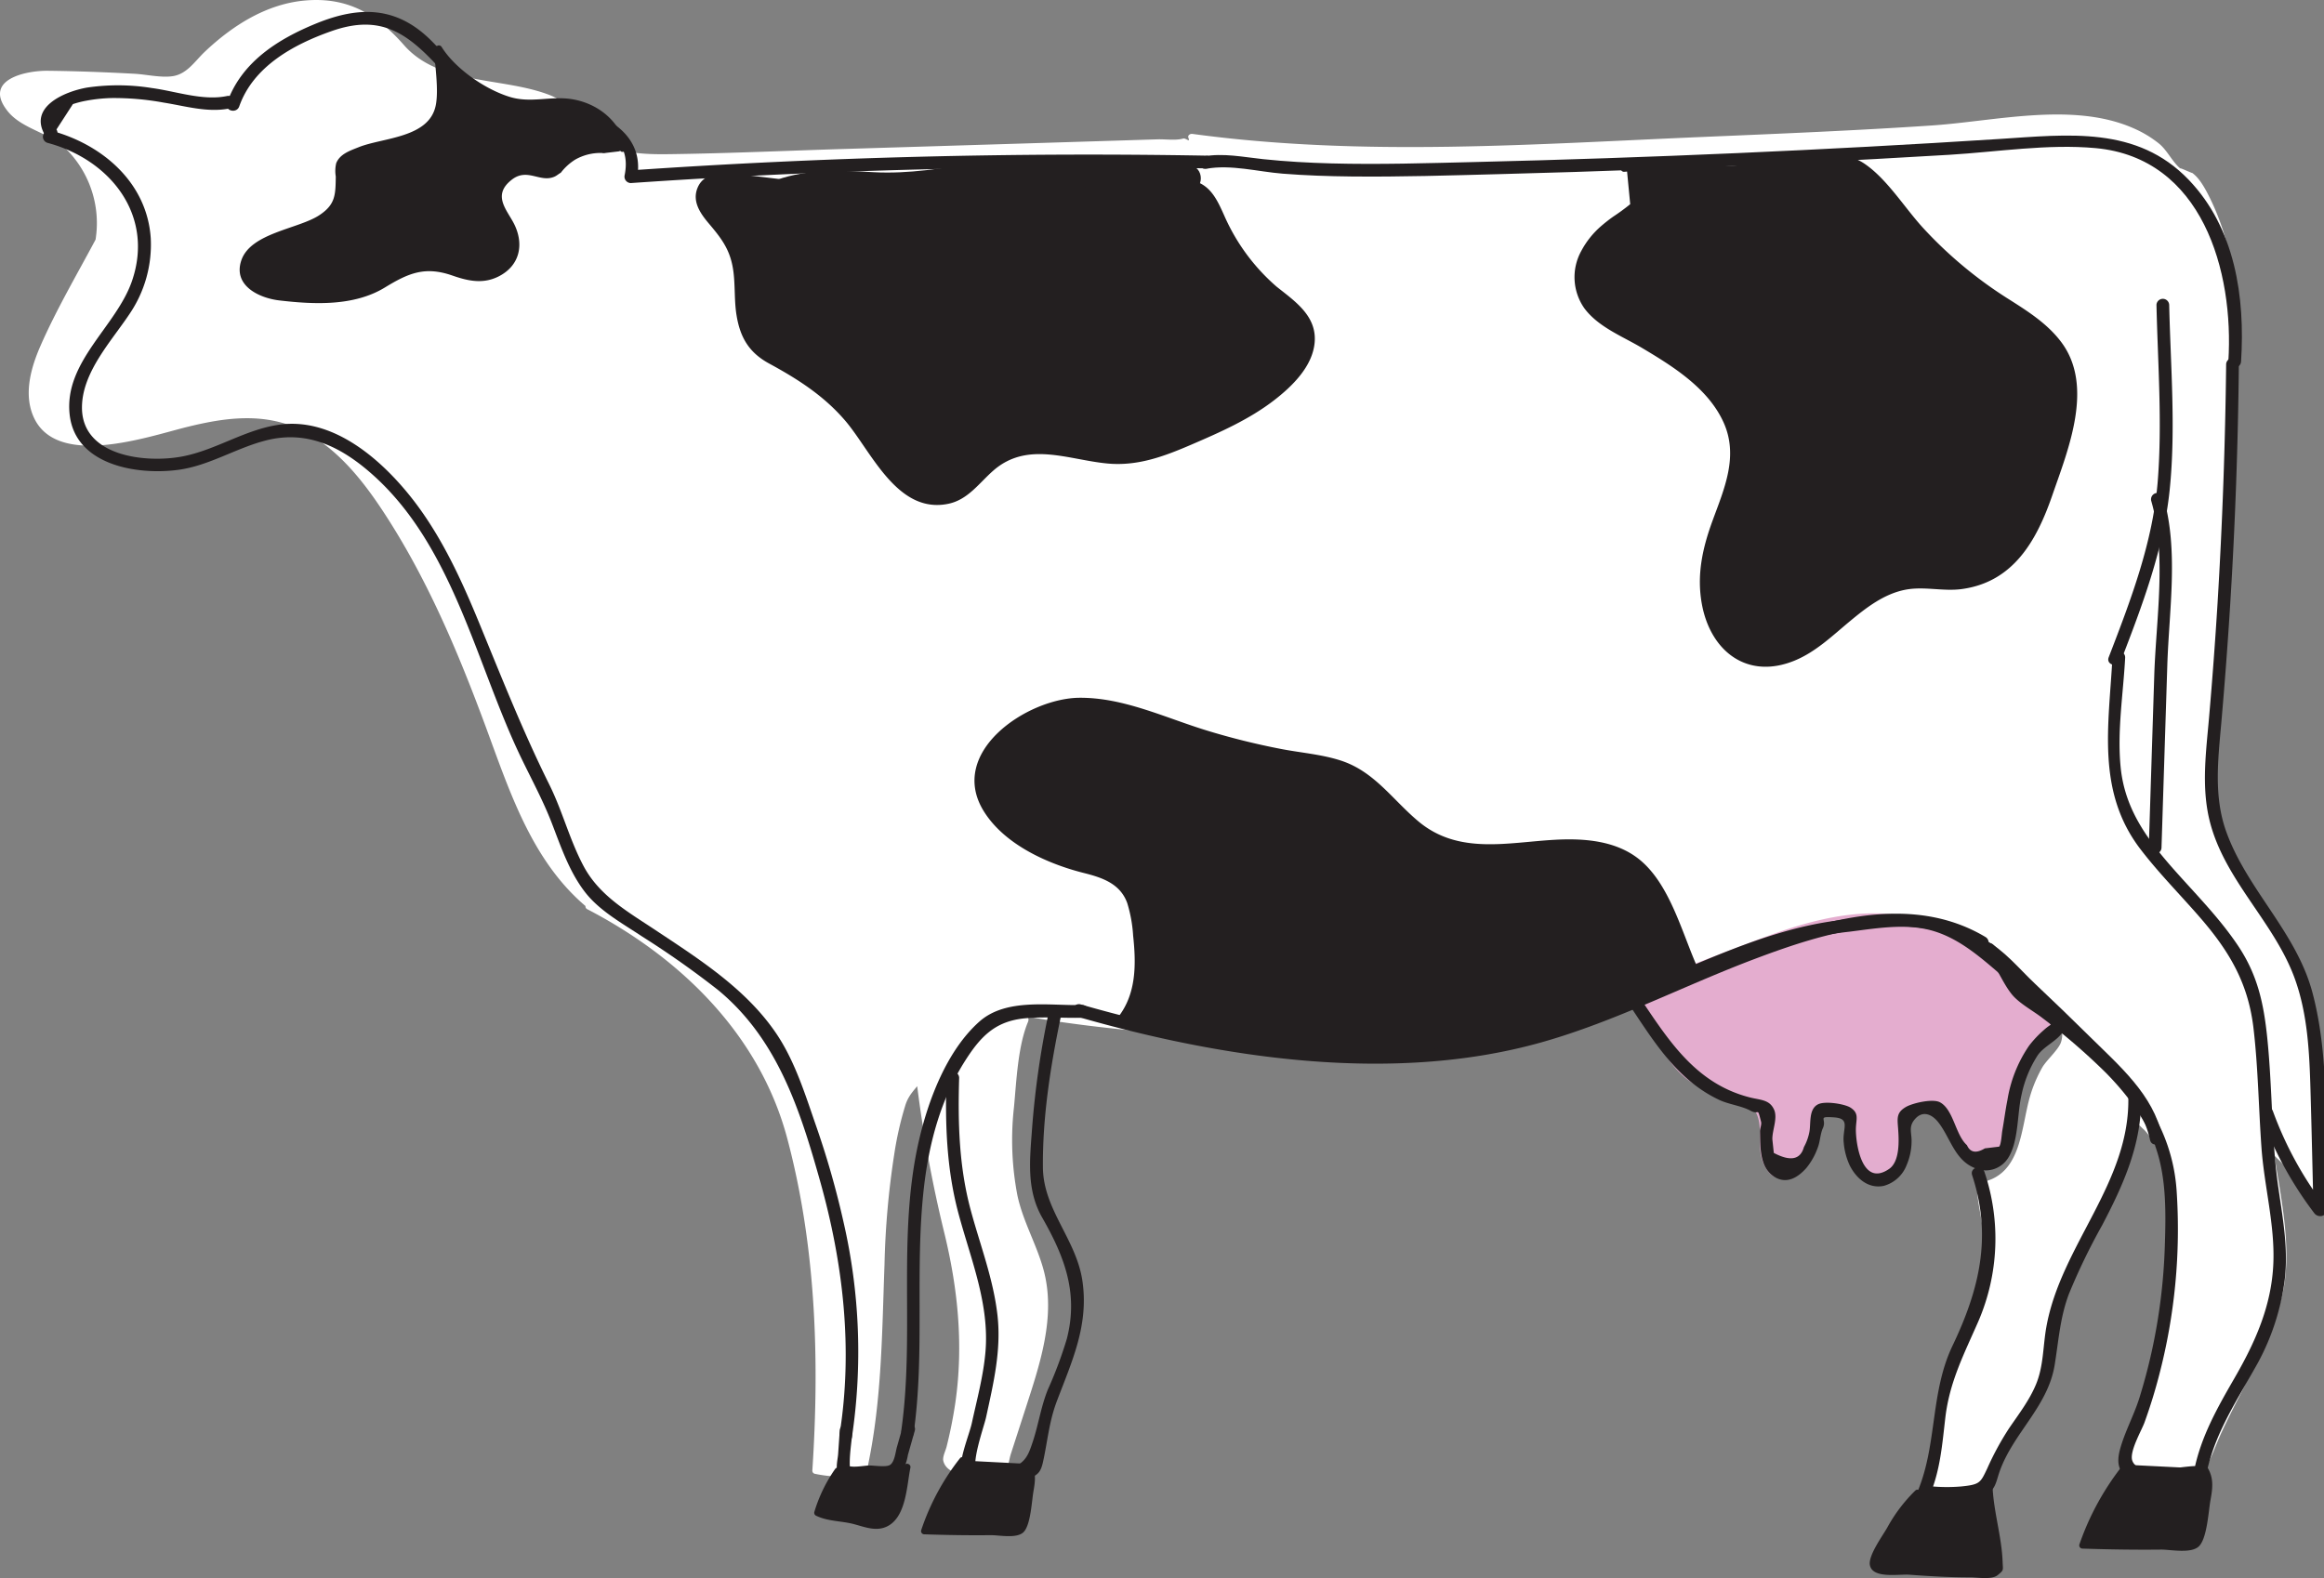 <svg id="Layer_1" data-name="Layer 1" xmlns="http://www.w3.org/2000/svg" viewBox="0 0 456.623 310.152"><rect x="0" y="0" width="456.623" height="310.152" fill="#808080" stroke="none"/><defs><style>.cls-1{fill:#e4adcf;}.cls-2{fill:#e3adcf;}.cls-3{fill:#fff;}.cls-4{fill:#231f20;}</style></defs><title>cow</title><path class="cls-1" d="M319.799,193.49a129.159,129.159,0,0,1,41.635-15.255c4.63-.834,9.386-1.414,14.03-.654,6.145,1.005,11.725,4.318,16.367,8.467s8.453,9.129,12.234,14.076l.605-.15a16.917,16.917,0,0,0-8.512,12.683c-.3,2.622.024,5.311-.554,7.886A11.592,11.592,0,0,1,391.55,227.018a4.601,4.601,0,0,1-2.849,1.192c-2.077-.042-3.388-2.181-4.297-4.049l-3.185-6.542a1.337,1.337,0,0,0-1.928-.921l-4.218,1.157-2.382,10.881c-.279,1.276-.676,2.711-1.835,3.312a3.02,3.02,0,0,1-3.326-.691,8.002,8.002,0,0,1-1.794-3.111,54.623,54.623,0,0,1-2.826-10.652l-5.445-.507a26.86,26.86,0,0,1-5.373,12.518,3.687,3.687,0,0,1-1.511,1.302c-1.996.74-3.571-1.84-3.935-3.938a24.99,24.99,0,0,1-.254-6.633,4.223,4.223,0,0,0-.295-2.716,3.495,3.495,0,0,0-1.586-1.161c-4.159-1.865-9.06-2.13-12.712-4.857a22.549,22.549,0,0,1-5.041-6.053l-8.646-13.282"/><path class="cls-2" d="M320.114,194.03a128.139,128.139,0,0,1,43.227-15.49c8.345-1.309,16.025-.478,23.232,4.233,6.906,4.514,12.002,11.199,16.951,17.668a.656.656,0,0,0,.706.287l.605-.15-.482-1.142a18.444,18.444,0,0,0-7.083,7.417c-1.999,3.958-1.456,7.817-2.102,12.042-.287,1.873-.68,3.995-2.053,5.436q-1.112,2.62-4.218.922-3.212,1.166-3.954-1.407c-1.522-1.806-1.627-4.875-3.234-6.606-2.017-2.172-4.037-.747-6.803.012a.621.621,0,0,0-.437.437l-1.191,5.44-.794,3.627q.219,3.302-3.272,1.569c-3.778-.322-3.366-1.295-4.307-4.614a63.486,63.486,0,0,1-1.395-6.282.636.636,0,0,0-.603-.459l-5.445-.507a.624.624,0,0,0-.603.459,28.493,28.493,0,0,1-2.811,8.525c-1.281,2.406-1.051,2.742-4.198,1.985q-3.235.521-2.768-2.198a16.498,16.498,0,0,1-.171-3.235c.033-2.917.538-4.589-2.163-6.109-5.068-2.852-10.548-2.16-14.785-6.903-4.421-4.95-7.701-11.479-11.316-17.033-.437-.672-1.52-.046-1.079.631,2.881,4.426,5.717,8.887,8.646,13.282,1.817,2.726,3.64,5.401,6.527,7.101,3.107,1.83,7.223,1.681,10.19,3.528,4.638,2.888,1.762,7.981,3.53,12.077,2.292,5.308,5.782,2.319,7.908-1.166,1.335-2.188,2.633-8.838,4.908-9.524,4.117-1.242,4.982,8.604,6.083,11.093,1.231,2.782,4.326,5.717,6.962,2.547,2.497-3.003,1.25-8.335,2.955-11.687,2.064-4.059,5.195-1.269,6.993,1.371,1.16,1.703,1.571,3.87,2.9,5.491,3.409,4.161,7.794.952,9.884-2.93,1.639-3.044,1.372-6.204,1.609-9.529a16.861,16.861,0,0,1,8.32-13.723.628.628,0,0,0-.482-1.142c-.811.201-5.653-6.875-6.34-7.674a57.612,57.612,0,0,0-8.415-8.187,30.892,30.892,0,0,0-20.424-6.863c-17.252.704-35.006,7.865-49.84,16.303a.625.625,0,0,0,.631,1.079Z"/><path class="cls-3" d="M170.573,289.114a22.24,22.24,0,0,1-10.338-.067q.711-10.216.608-20.467c-.162-16.107-1.855-32.282-6.322-47.759a57.089,57.089,0,0,0-3.42-9.334,51.261,51.261,0,0,0-5.714-8.857,88.655,88.655,0,0,0-29.747-24.51l.729.246c-10.53-8.038-15.119-21.426-19.658-33.871-5.463-14.979-11.669-29.786-20.216-43.245C70.956,92.529,63.57,83.851,53.427,81.887c-13.825-2.677-28.134,8.028-41.566,3.802a8.646,8.646,0,0,1-2.71-1.299,7.733,7.733,0,0,1-2.628-4.732C5.451,74.146,8.145,68.676,10.757,63.705q4.617-8.785,9.234-17.57L19.357,47.398A20.876,20.876,0,0,0,8.281,25.169c-1.851-.892-3.871-1.522-5.448-2.84S.236,18.701,1.174,16.873c1.085-2.115,3.947-2.386,6.324-2.361q14.183.15,28.336,1.223C40.903,9.843,46.913,4.426,54.272,1.926S70.554.392,76.03,5.907c2.108,2.123,3.66,4.832,6.129,6.522A19.61,19.61,0,0,0,89.066,14.934l15.817,3.566a13.507,13.507,0,0,1,5.762,2.28c1.647,1.354,2.552,3.395,3.922,5.029,4.244,5.06,11.816,5.275,18.417,5.079q50.734-1.51,101.466-3.099l-.348-.874a285.404,285.404,0,0,0,31.966,2.629c12.911.333,25.827-.21,38.732-.754l31.439-1.324c19.712-.83,39.432-1.661,59.084-3.4,6.064-.537,12.224-1.155,18.197.017s11.855,4.441,14.633,9.858l.952-.345c3.431,2.111,4.944,6.238,6.221,10.058a71.239,71.239,0,0,1,3.461,13.04,71.237,71.237,0,0,1,.106,13.299l-3.795,69.735c-.42,7.727-.84,15.495.011,23.186l.676.182c.269.131.081-.506-.159-.328s-.123.554.016.818c5.783,10.94,14.141,20.667,17.673,32.526,2.362,7.931,2.411,16.339,2.44,24.614l.054,15.284a77.812,77.812,0,0,0-9.81-10.546q1.317,9.018,2.123,18.102a36.125,36.125,0,0,1-.038,9.446,38.27,38.27,0,0,1-3.378,9.317L432.076,289.544l-.111.317c-2.753,2.125-6.66,1.641-10.036.807a4.437,4.437,0,0,1-2.656-1.388c-.77-1.058-.494-2.52-.183-3.792l5.369-21.988c1.842-7.542,3.696-15.19,3.526-22.952s-2.602-15.784-8.203-21.161c-2.323,3.375-2.8,7.65-4.259,11.479-1.6,4.199-4.375,7.837-6.403,11.848-3.265,6.458-4.516,13.71-6.53,20.66a95.646,95.646,0,0,1-11.578,25.343,12.364,12.364,0,0,1-2.798,3.318c-2.764,2.065-6.628,1.662-9.962.775l9.427-35.363c2.059-7.724,4.102-16.031,1.393-23.552l.017-.871c3.639-.175,6.484-3.367,7.808-6.761s1.562-7.109,2.565-10.611a25.178,25.178,0,0,1,5.92-10.358c.766-.807,1.652-1.741,1.509-2.844a3.483,3.483,0,0,0-.956-1.706c-9.316-10.971-21.435-21.047-35.799-21.962-9.494-.605-18.717,2.88-27.592,6.308L309.123,197.999l-.01-.772c-6.034,3.758-13.178,5.312-20.236,6.155-12.051,1.44-24.24.991-36.364.443-16.857-.762-33.753-1.718-50.379-4.603l-.401-.269c-2.91,13.93-5.761,28.771-.708,42.075,1.091,2.872,2.536,5.616,3.377,8.571,2.373,8.348-.316,17.204-2.987,25.461l-4.554,14.08-.176.082a14.514,14.514,0,0,1-9.76-.881,1.747,1.747,0,0,1-.852-.664,1.891,1.891,0,0,1,.033-1.402,80.454,80.454,0,0,0,1.809-36.05c-1.1-6.149-2.916-12.147-4.223-18.255-1.418-6.627-2.236-13.365-3.052-20.093l-.578.865c-1.564.724-2.256,2.536-2.741,4.19-6.708,22.855-2.249,47.646-7.384,70.905"/><path class="cls-3" d="M170.407,288.511a18.773,18.773,0,0,1-5.875.514c-2.967-.521-3.17-1.374-3.44-3.695-.341-2.934.288-6.346.344-9.303.117-6.2.021-12.409-.339-18.6a169.558,169.558,0,0,0-5.469-34.984c-5.54-20.205-21.418-35.395-39.671-44.863l-.482,1.142.729.246c.569.192,1.099-.652.608-1.045-13.422-10.733-17.358-28.673-23.417-43.924-5.955-14.989-12.906-31.448-24.154-43.315C64.797,86,59.303,82.212,52.825,81.163c-6.938-1.124-13.831.887-20.493,2.603C23.61,86.012,4.981,89.9,7.163,74.809c.746-5.16,3.59-9.754,5.98-14.303l7.387-14.056-1.079-.631-.634,1.263,1.142.482a21.898,21.898,0,0,0-4.654-17.597A21.077,21.077,0,0,0,7.891,24.312a17.87,17.87,0,0,1-2.804-1.296c-2.619-1.865-3.171-6.8.062-7.692,2.433-.671,5.535-.15,8.022-.091q7.562.18,15.116.619c4.101.239,6.758,1.625,9.542-1.425C44.336,7.3,52.825.934,62.946,1.257A18.899,18.899,0,0,1,76.603,7.452c2.537,2.736,4.343,5.464,7.933,6.876,3.595,1.413,7.642,1.948,11.394,2.794q3.515.792,7.03,1.585c1.073.244,2.226.443,3.29.76,3.306.983,4.734,2.828,6.819,5.374,4.106,5.012,9.179,6.511,15.581,6.699,10.685.314,21.505-.538,32.189-.861q36.807-1.111,73.612-2.264a.63.63,0,0,0,.603-.791c-.243-.61,1.144.108,1.856.292a46.392,46.392,0,0,0,6.562.771q5.632.595,11.284.965c8.28.546,16.576.69,24.871.582,16.912-.22,33.822-1.183,50.718-1.895,17.077-.719,34.16-1.384,51.212-2.568,14.348-.996,37.218-6.932,46.057,8.485a.632.632,0,0,0,.706.287c3.524-1.276,6.412,9.252,7.201,11.684a53.627,53.627,0,0,1,3.006,16.152c.118,11.138-1.063,22.394-1.668,33.515l-1.789,32.875c-.618,11.352-1.688,22.794-.585,34.145a.649.649,0,0,0,.459.603l.676.182a.64.64,0,0,0,.706-.287l.111-.182a.632.632,0,0,0-.224-.855l-.27-.146a.635.635,0,0,0-.918.374c-.373,1.047.392,1.852.883,2.784,1.577,2.991,3.454,5.843,5.26,8.697,3.588,5.672,7.287,11.313,9.859,17.539,5.704,13.807,4.108,29.763,4.16,44.388l1.067-.442a88.408,88.408,0,0,0-9.81-10.546.631.631,0,0,0-1.045.608c.984,6.873,1.954,13.835,2.311,20.776.398,7.729-2.744,13.889-5.91,20.71L433.51,284.976c-1.027,2.213-1.346,3.832-3.203,5.039-1.599,1.039-4.911,1.065-6.737.38-2.941-1.104-3.585-3.7-3.43-6.573.159-2.948,1.535-6.287,2.237-9.162q1.119-4.581,2.237-9.162A139.816,139.816,0,0,0,428.286,247.31c1.094-10.234-.676-20.764-8.061-28.365a.632.632,0,0,0-.982.126c-2.204,3.641-2.807,7.705-4.322,11.628-2.038,5.275-5.697,9.735-7.817,14.989-4.017,9.952-5.424,20.628-9.914,30.466-2.101,4.603-4.636,10.931-8.349,14.463-1.936,1.842-8.708,4.364-9.489.498-.468-2.315,1.877-7.041,2.481-9.306,2.874-10.783,6.492-21.637,8.435-32.633a34.83,34.83,0,0,0,.293-12.18,32.301,32.301,0,0,1-.853-3.537,18.449,18.449,0,0,0,2.119-.486,9.316,9.316,0,0,0,3.422-2.684c2.617-3.096,3.192-7.083,4.001-10.918a31.541,31.541,0,0,1,2.383-7.61c1.285-2.597,3.482-4.478,4.956-6.876,1.144-1.861,1.046-2.702-.112-4.456-2.215-3.353-5.788-6.454-8.756-9.118-6.135-5.505-13.303-10.236-21.399-12.202-10.486-2.546-20.773.419-30.597,4.099-6.398,2.397-12.753,4.915-19.126,7.376l-9.284,3.586c-1.31.506-7.579,2.753-7.575,3.058a.631.631,0,0,0-.94-.54c-15.218,8.934-35.478,7.381-52.454,6.68-9.06-.374-18.124-.81-27.166-1.518-4.528-.354-9.052-.776-13.562-1.309q-3.781-.447-7.55-.998c-1.617-.239-4.655-.218-6.018-1.13a.629.629,0,0,0-.918.374c-2.639,12.697-5.403,26.251-1.811,39.05.991,3.532,2.725,6.722,3.911,10.177a28.871,28.871,0,0,1,.967,14.183c-1.193,7.342-3.95,14.443-6.231,21.497-.876,2.71-.828,4.695-4.573,5.367-1.954.35-5.968-.44-6.684-2.619-.35-1.066,1.09-4.247,1.313-5.299q.565-2.671.947-5.377a81.139,81.139,0,0,0,.347-20.135c-.709-6.547-2.412-12.88-3.963-19.261a210.798,210.798,0,0,1-4.087-24.491.631.631,0,0,0-1.165-.315c-1.028,1.54-2.08,1.999-2.906,3.805-1.173,2.563-1.661,5.751-2.21,8.49a134.398,134.398,0,0,0-2.205,19.194c-.805,14.924-.356,29.915-3.446,44.622-.165.785,1.04,1.12,1.205.332,2.731-12.998,2.762-26.233,3.247-39.448a164.61,164.61,0,0,1,1.911-21.681,65.849,65.849,0,0,1,2.226-9.776c.742-2.217,2.068-3.127,3.256-4.906l-1.165-.315a255.942,255.942,0,0,0,5.487,30.281c2.7,11.016,3.825,22.077,2.229,33.354a88.359,88.359,0,0,1-1.75,8.84c-.192.778-.841,1.981-.63,2.805.621,2.421,4.054,2.865,6.211,3.076,1.267.124,4.647.366,5.74-.651.763-.71.962-2.753,1.299-3.796q1.423-4.4,2.846-8.8c2.838-8.789,6.123-18.287,3.556-27.553-1.374-4.96-4.016-9.405-5.099-14.483a57.486,57.486,0,0,1-.672-17.395c.479-5.075.756-11.925,2.739-16.689.614-1.475-1.794-1.346,1.915-.716,2.612.444,5.239.815,7.866,1.161,10.942,1.441,21.959,2.202,32.977,2.768,12.142.625,24.366,1.343,36.519.604a96.108,96.108,0,0,0,15.908-2.071,44.804,44.804,0,0,0,7.782-2.514,9.529,9.529,0,0,0,1.63-.748l1.448-.755q.553-1.702.481-.596a.63.63,0,0,0,.791.603c11.974-4.625,23.925-9.319,35.928-13.871,11.404-4.325,23.2-7.546,35.097-3.072a51.275,51.275,0,0,1,14.749,8.995c3.49,2.937,11.657,8.827,9.878,14.197-.475,1.433-2.883,3.555-3.68,4.95a26.497,26.497,0,0,0-2.401,5.684c-1.837,6.263-1.61,15.67-9.936,16.935a.628.628,0,0,0-.459.603c-.075,3.882,1.513,7.656,1.148,11.719-.498,5.538-2.101,10.91-3.528,16.261l-8.435,31.641a.633.633,0,0,0,.437.769c6.26,1.481,10.413.379,13.934-5.118a95.128,95.128,0,0,0,10.67-23.081c2.946-9.499,4.766-18.636,9.898-27.313a44.327,44.327,0,0,0,4.492-9.803c.562-1.838.845-4.114,1.886-5.764,1.194-1.891.728-1.693,2.358-.253a13.356,13.356,0,0,1,2.497,3.773c9.709,18.387-1.978,40.858-5.334,59.469-.935,5.186,2.422,6.273,7.185,6.611,7.576.537,8.124-4.617,10.891-10.577,3.961-8.534,9.461-17.402,11.773-26.561,2.318-9.185-.41-20.26-1.732-29.495l-1.045.608a88.407,88.407,0,0,1,9.81,10.546c.349.442,1.069.058,1.067-.442-.047-13.121,1.279-27.322-2.517-40.065a67.663,67.663,0,0,0-7.176-15.314c-1.743-2.907-3.602-5.744-5.404-8.614-1.833-2.918-4.676-6.354-5.725-9.617-.843-2.622-.364-6.364-.373-9.134-.012-3.873.178-7.742.378-11.608.412-7.951.864-15.9,1.297-23.849l2.44-44.83c.653-12.006.13-23.738-5.48-34.715-.751-1.469-1.912-3.551-3.38-4.436,1.102.664-2.672-1.165-2.033-.666-1.59-1.241-2.596-3.603-4.279-4.967a22.056,22.056,0,0,0-5.097-3.04c-11.889-5.184-27.059-1.338-39.498-.503-14.764.99-29.549,1.604-44.332,2.226-33.678,1.418-67.44,3.986-100.988-.57-.409-.056-.968.269-.769.769.422,1.061-.519-.011-1.039.145-1.409.422-3.482.109-4.974.155q-4.476.14-8.953.279-8.953.278-17.906.554-17.408.536-34.817,1.063c-11.413.345-22.838.872-34.256,1.019-4.956.064-10.436-.063-14.559-3.158-3.521-2.643-4.553-6.696-8.834-8.394-9.191-3.648-21.801-1.933-28.763-9.855-5.319-6.053-11.012-9.509-19.395-8.797C52.373.741,45.661,5.031,40.223,10.188c-1.936,1.836-3.459,4.348-6.275,4.782-2.288.353-5.217-.347-7.55-.474-5.663-.307-11.337-.522-17.009-.586C5.012,13.861-3.461,15.664,1.523,21.873c2.803,3.493,8.152,4.164,11.423,7.375a20.55,20.55,0,0,1,5.808,17.984c-.103.642.797,1.168,1.142.482l.634-1.263c.359-.715-.703-1.347-1.079-.631-3.852,7.329-8.184,14.578-11.503,22.166-1.867,4.267-3.352,9.476-1.339,13.972,4.527,10.115,22.39,3.891,29.938,2.009,7.657-1.909,15.356-3.004,22.71.591C65.808,87.76,70.758,93.761,74.737,99.701,83.65,113.007,89.946,127.968,95.475,142.934c4.801,12.996,9.231,26.901,20.452,35.875l.608-1.045-.729-.246a.628.628,0,0,0-.482,1.142c18.366,9.526,33.906,24.67,39.336,45.013,5.665,21.224,6.387,43.553,4.948,65.374a.627.627,0,0,0,.459.603,26.696,26.696,0,0,0,10.671.067c.789-.151.455-1.356-.332-1.205Z"/><path class="cls-4" d="M179.504,281.752c2.272-16.041.199-32.268,2.027-48.33.999-8.783,3.316-17.413,8.094-24.933,3.063-4.822,5.96-7.815,11.821-8.359,3.731-.347,7.501-.005,11.241-.104a1.251,1.251,0,0,0,0-2.5c-6.435.17-14.973-1.437-20.26,3.26-6.362,5.652-10.037,15.368-11.887,23.444-4.276,18.663-.778,38.015-3.446,56.858-.223,1.574,2.186,2.254,2.411.665Z"/><path class="cls-4" d="M9.321,28.073c12.266,3.266,21.035,14.153,16.632,27.094-3.051,8.967-13.383,15.89-12.272,26.274,1.073,10.028,13.333,11.994,21.393,10.895,6.111-.833,11.407-4.343,17.359-5.816,7.834-1.938,14.335,1.202,20.198,6.261,15.885,13.706,20.508,36.083,28.936,54.394,2.273,4.938,4.929,9.602,6.888,14.692,1.777,4.617,3.416,9.464,6.465,13.431,2.876,3.742,7.4,6.194,11.271,8.776a177.946,177.946,0,0,1,14.904,10.509c11.628,9.611,16.069,23.419,20.039,37.547,4.554,16.208,6.472,32.986,3.837,49.697-.248,1.574,2.16,2.252,2.411.665a113.624,113.624,0,0,0-1.621-42.206,170.787,170.787,0,0,0-5.504-19.261c-2.106-6.084-4.126-12.586-7.775-17.958-5.957-8.771-15.162-14.597-23.833-20.356-5.303-3.523-10.862-6.656-13.96-12.44-2.75-5.134-4.168-10.859-6.758-16.069-5.172-10.404-9.371-21.041-13.787-31.783-3.762-9.152-7.986-18.294-14.391-25.933-6.011-7.168-14.889-14.375-24.796-13.029-6.728.914-12.466,4.96-19.045,6.238-7.13,1.385-19.859.09-19.807-9.652.037-6.909,5.771-12.961,9.377-18.386a24.219,24.219,0,0,0,4.139-14.82C28.912,35.862,20.056,28.344,9.986,25.662a1.251,1.251,0,0,0-.665,2.411Z"/><path class="cls-4" d="M211.625,199.803c28.617,8.246,62.107,13.282,91.292,5.042,14.44-4.077,27.798-11.071,41.793-16.353,13.884-5.241,30.421-10.387,44.167-2.159a1.251,1.251,0,0,0,1.262-2.159c-11.84-7.086-25.556-4.839-38.082-.884-14.26,4.503-27.544,11.511-41.616,16.513-31.251,11.11-66.916,6.589-98.152-2.411a1.251,1.251,0,0,0-.665,2.411Z"/><path class="cls-4" d="M389.91,187.465c2.488,2.346,3.324,5.4,5.368,7.948,1.433,1.787,4.261,3.287,6.029,4.67a124.264,124.264,0,0,1,12.536,10.84c4.11,4.211,7.791,9.036,9.736,14.65,2.126,6.137,1.974,13.084,1.762,19.501a112.818,112.818,0,0,1-2.55,20.462q-1.028,4.684-2.46,9.267c-1.067,3.402-2.925,6.765-3.82,10.177-2.484,9.466,11.504,4.949,15.46,5.629a1.271,1.271,0,0,0,1.538-.873c1.5-7.609,5.675-13.986,9.422-20.643a46.669,46.669,0,0,0,5.975-17.566c.933-7.838-1.157-15.349-1.847-23.113-.724-8.144-.752-16.336-1.589-24.471-.694-6.749-1.903-12.332-5.715-18.041-3.407-5.102-7.698-9.512-11.781-14.062-5.611-6.254-10.452-12.397-11.306-21.051-.705-7.135.505-14.372.885-21.494.086-1.608-2.414-1.603-2.5,0-.711,13.321-3.18,26.256,5.512,37.611,3.622,4.732,7.829,8.953,11.726,13.45,5.746,6.631,9.436,12.874,10.475,21.704.92,7.813,1.009,15.69,1.573,23.53.541,7.532,2.646,15.166,2.331,22.707-.347,8.319-3.526,15.434-7.623,22.533-3.362,5.826-6.634,11.57-7.95,18.241l1.538-.873c-3.133-.539-12.37,2.437-13.671-1.106-.646-1.758,1.825-5.962,2.39-7.525q1.623-4.491,2.83-9.118a113.442,113.442,0,0,0,3.473-36.573c-.702-9.785-5.275-17.791-12.047-24.721a120.435,120.435,0,0,0-11.934-10.368c-2.496-1.959-5.413-3.718-7.193-6.39-1.616-2.425-2.643-4.66-4.806-6.7-1.17-1.103-2.941.661-1.768,1.768Z"/><path class="cls-4" d="M416.733,129.841c4.19-10.866,8.363-21.863,9.566-33.532,1.238-11.999.181-24.345-.092-36.379a1.251,1.251,0,0,0-2.5,0c.26,11.452,1.153,23.112.257,34.547-.947,12.09-5.317,23.486-9.642,34.7-.579,1.502,1.837,2.153,2.411.665Z"/><path class="cls-4" d="M422.675,98.435c3.077,10.637.947,23.317.598,34.282L422.196,166.584c-.051,1.609,2.449,1.607,2.5,0l1.141-35.859c.339-10.664,2.255-22.564-.751-32.955a1.251,1.251,0,0,0-2.411.665Z"/><path class="cls-4" d="M444.174,219.049a73.011,73.011,0,0,0,10.558,19.41c.69.907,2.364.731,2.329-.631-.35-13.942.911-29.153-2.71-42.749-3.173-11.911-12.855-20.237-16.945-31.652-2.489-6.945-1.585-14.23-.956-21.407q1.026-11.712,1.757-23.447,1.453-23.47,1.689-46.991a1.251,1.251,0,0,0-2.5,0q-.261,23.513-1.689,46.991-.696,11.245-1.672,22.471c-.582,6.697-1.527,13.567.098,20.192,2.881,11.751,12.787,20.006,16.802,31.247,2.48,6.942,2.817,14.379,3.031,21.677.232,7.888.398,15.779.596,23.668l2.329-.631a70.853,70.853,0,0,1-10.306-18.813c-.546-1.5-2.963-.852-2.411.665Z"/><path class="cls-4" d="M440.328,71.055c.809-12.672-1.155-26.192-10.288-35.719-10.2-10.64-23.719-8.883-37.204-8.021q-51.504,3.291-103.112,4.531c-9.36.225-18.735.517-28.098.271-4.484-.118-8.967-.368-13.429-.836-4.012-.421-7.8-1.248-11.805-.53-1.581.283-.911,2.693.665,2.411,4.831-.866,10.121.587,14.969.97,4.474.354,8.963.505,13.45.554,9.719.106,19.447-.211,29.162-.463q29.481-.764,58.94-2.199,14.728-.717,29.447-1.602c9.415-.566,19.323-2.177,28.731-1.311,20.946,1.928,27.208,24.173,26.073,41.943-.103,1.607,2.398,1.6,2.5,0Z"/><path class="cls-4" d="M237.071,30.591q-56.602-1.004-113.127,2.888l1.205,1.582c1.703-8.628-6.407-13.083-13.792-14.02-5.837-.741-11.919-.228-17.05-3.612-3.853-2.541-6.548-6.51-9.822-9.689-6.693-6.497-13.901-6.57-22.326-3.137C54.595,7.686,47.423,12.212,44.598,20.241c-.535,1.521,1.879,2.175,2.411.665C49.775,13.045,57.7,8.726,65.153,6.11c9.653-3.388,14.858.374,21.094,7.155,4.063,4.418,8.053,8.065,14.15,9.213,7.03,1.323,24.731-.185,22.342,11.919a1.265,1.265,0,0,0,1.205,1.582q56.477-3.891,113.127-2.888a1.251,1.251,0,0,0,0-2.5Z"/><path class="cls-4" d="M44.591,18.873c-4.711.986-10.03-.939-14.732-1.566A41.694,41.694,0,0,0,17.099,17.213c-4.462.787-11.681,3.858-8.164,9.494.85,1.362,3.014.108,2.159-1.262l3.226-4.98a18.475,18.475,0,0,1,2.579-.663A31.443,31.443,0,0,1,21.823,19.271a54.14,54.14,0,0,1,10.391.903c4.34.693,8.66,2.027,13.041,1.11,1.574-.33.908-2.74-.665-2.411Z"/><path class="cls-4" d="M185.959,211.814c-.267,9.029.004,17.869,2.348,26.631,2.403,8.984,6.139,17.802,5.313,27.297-.408,4.691-1.668,9.32-2.666,13.913-.552,2.54-2.851,7.716-2.014,10.247a2.446,2.446,0,0,0,2.16,1.986c1.792.437,4.627-.492,6.443-.72a25.39,25.39,0,0,0,4.559-.612c1.858-.603,2.41-1.333,2.826-3.214.917-4.158,1.193-7.919,2.719-11.949,2.999-7.92,6.278-14.886,5.039-23.564-1.177-8.249-7.704-14.061-7.774-22.399-.084-9.971,1.518-20.102,3.564-29.824.33-1.57-2.079-2.241-2.411-.665a170.85,170.85,0,0,0-3.285,22.894c-.44,6.095-1.136,11.986,1.984,17.452,4.386,7.684,7.164,14.842,4.849,23.846a80.661,80.661,0,0,1-3.72,9.949c-1.372,3.401-1.839,6.869-2.975,10.287-.833,2.508-1.427,4.275-4.452,5.182-.692.207-6.137,1.2-6.474.814-1.36-1.554,1.341-8.907,1.753-10.808,1.449-6.674,3.016-13.178,2.242-20.049-.802-7.124-3.424-13.846-5.272-20.727-2.297-8.556-2.519-17.167-2.259-25.966a1.251,1.251,0,0,0-2.5,0Z"/><path class="cls-4" d="M164.996,281.123l-.318,4.654c-.071,1.043-.549,2.781-.027,3.756,1.016,1.898,4.419,1.032,6.098.997,1.95-.042,5.128.612,6.475-1.208a10.5,10.5,0,0,0,1.166-3.376l1.358-4.792a1.251,1.251,0,0,0-2.411-.665l-1.111,3.92c-.282.994-.448,2.987-1.402,3.532-.802.457-3.128.067-4.075.087-.977.021-3.498.539-4.325-.057l.619,1.079c-.293-2.531.278-5.38.452-7.928.11-1.606-2.391-1.599-2.5,0Z"/><path class="cls-4" d="M387.489,230.971c3.957,12.041,1.434,22.447-3.857,33.523-4.356,9.119-3.008,19.196-6.755,28.39-.34.834.498,1.5,1.205,1.582,3.443.399,8.764,1.008,12.028-.675,2.005-1.034,2.044-2.475,2.748-4.497,2.647-7.611,9.503-12.791,10.842-21.005.788-4.835,1.064-9.413,2.829-14.044a124.249,124.249,0,0,1,6.49-13.413c4.189-7.966,7.883-16.147,7.652-25.327a1.251,1.251,0,0,0-2.5,0c.427,16.925-13.241,29.232-16.104,45.315-.676,3.796-.532,7.67-2.039,11.285-1.304,3.127-3.368,5.807-5.267,8.585a56.209,56.209,0,0,0-4.313,7.939c-1.336,2.807-1.431,3.151-5.134,3.519a33.555,33.555,0,0,1-7.231-.181l1.205,1.582c1.959-4.807,2.336-9.791,2.931-14.895.822-7.049,3.663-12.495,6.463-18.897a41.014,41.014,0,0,0,1.219-29.45c-.5-1.522-2.915-.87-2.411.665Z"/><path class="cls-4" d="M250.376,56.773A39.572,39.572,0,0,1,241.573,46.015c-1.745-2.975-2.873-8.236-6.191-9.552-3.345-1.327-10.473.459-14.255.23-5.136-.31-10.246-.965-15.393-1.125-9.134-.283-18.243.944-27.375,1.279a210.437,210.437,0,0,1-31.153-1.558c-3.422-.384-9.184-2.012-9.849,2.988-.468,3.52,3.956,6.302,5.561,8.98,2.02,3.37,1.925,7.536,2.113,11.46.188,3.924.931,8.236,3.981,10.713a19.13,19.13,0,0,0,3.73,2.113,43.382,43.382,0,0,1,15.757,13.202c2.479,3.378,4.494,7.15,7.538,10.03s7.545,4.751,11.461,3.258c3.778-1.441,5.901-5.488,9.335-7.623,3.519-2.189,7.982-2.116,12.072-1.452s8.153,1.849,12.292,1.639c4.389-.222,8.531-1.997,12.563-3.744,7.143-3.096,14.49-6.331,19.872-11.957,2.691-2.813,4.909-6.734,3.803-10.467C256.431,61.041,253.104,59.014,250.376,56.773Z"/><path class="cls-4" d="M250.817,56.331a39.338,39.338,0,0,1-10.184-13.759c-1.312-2.919-2.628-6.098-5.996-6.983-3.982-1.047-8.483.451-12.499.496-6.773.076-13.519-1.24-20.317-1.178-14.41.131-28.511,1.926-42.959.86-5.205-.384-10.385-1.284-15.582-1.61-2.501-.157-5.157.158-6.226,2.763-1.118,2.725.608,5.11,2.289,7.091,2.647,3.12,4.287,5.37,4.789,9.609.324,2.738.136,5.514.569,8.244.708,4.47,2.475,7.439,6.434,9.59,5.606,3.045,10.745,6.324,14.938,11.231,5.125,5.997,10.2,18.433,20.267,16.326,3.847-.805,6.022-4.056,8.807-6.503,6.733-5.916,14.803-2.102,22.519-1.405,5.903.533,11.082-1.418,16.409-3.712,5.656-2.436,11.386-4.958,16.289-8.745,3.532-2.728,7.569-6.649,7.946-11.404.41-5.179-3.894-8.041-7.492-10.909-.623-.496-1.513.382-.884.884,4.755,3.789,9.379,7.919,5.439,14.432-2.844,4.702-8.057,7.923-12.804,10.429a105.907,105.907,0,0,1-14.345,6.341c-6.336,2.21-11.838,1.19-18.278.091-7.675-1.309-12.641.103-18.096,5.527-11.149,11.085-18.588-4.847-24.894-12.235a43.851,43.851,0,0,0-8.401-7.564c-4.914-3.399-10.777-4.687-12.385-11.225-1.034-4.204-.171-8.682-1.381-12.862a13.036,13.036,0,0,0-1.961-4.106c-.995-1.382-3.646-3.164-4.055-4.785l.849-2.873q-.391-3.597,2.625-3.03a13.239,13.239,0,0,1,2.921.277c1.326.162,2.647.349,3.977.494,5.817.637,11.66,1.117,17.509,1.326,11.13.399,22.107-.972,33.211-1.257,6.493-.167,12.872.561,19.337.991,4.01.267,7.846-.527,11.838-.579,6.674-.087,7.365,4.936,9.993,9.722a40.039,40.039,0,0,0,8.9,10.885C250.539,57.74,251.427,56.859,250.817,56.331Z"/><path class="cls-4" d="M319.852,33.075c2.354-.098,3.565,3.16,2.572,5.297S319.23,41.755,317.298,43.103a18.424,18.424,0,0,0-6.08,6.559,10.409,10.409,0,0,0-.53,8.729c1.595,3.642,5.447,5.638,8.932,7.553q4.173,2.292,8.139,4.938c5.864,3.914,11.765,9.078,12.763,16.058,1.07,7.481-3.802,14.414-5.378,21.805a25.542,25.542,0,0,0,.199,11.473c.906,3.625,2.8,7.234,6.066,9.048,3.805,2.112,8.653,1.31,12.497-.73s6.98-5.16,10.356-7.905,7.249-5.22,11.588-5.556c2.186-.17,4.375.216,6.568.256a18.465,18.465,0,0,0,12.767-4.611c3.394-3.121,5.294-7.515,6.858-11.852a126.324,126.324,0,0,0,4.789-16.86,22.08,22.08,0,0,0,.608-7.8c-.588-3.887-3.055-7.273-6.009-9.867s-6.412-4.532-9.706-6.679c-9.969-6.499-16.454-14.846-24.169-23.588-6.664-7.551-23.059.93-32.53-1.206-2.411-.544-4.792-1.486-7.259-1.339-2.954.176-5.738,1.91-8.682,1.617"/><path class="cls-4" d="M319.686,33.678l.62,6.452a40.283,40.283,0,0,1-3.323,2.433,31.222,31.222,0,0,0-2.498,1.967,16.99,16.99,0,0,0-3.806,4.816,10.643,10.643,0,0,0,.609,11.23c2.732,3.699,7.495,5.52,11.324,7.798,6.098,3.628,12.961,7.904,16.012,14.59,3.034,6.647.176,13.042-2.14,19.368-1.975,5.395-3.153,10.687-2.091,16.435,1.708,9.249,8.923,14.868,18.195,11.074,4.169-1.706,7.448-4.894,10.86-7.726,3.216-2.669,6.74-5.417,10.964-6.217,3.67-.695,7.401.381,11.094-.131,10.126-1.404,14.663-9.537,17.724-18.39,3.138-9.078,8.259-21.441,1.786-30.118-2.826-3.787-6.917-6.289-10.841-8.781A82.524,82.524,0,0,1,378.096,45.06c-3.756-4.008-7.239-9.842-11.795-12.91-3.642-2.453-8.536-2.04-12.652-1.52-5.088.643-10.2,2.111-15.36,1.965-3.008-.085-5.729-1.318-8.685-1.622-3.655-.376-6.884,1.531-10.518,1.546a.625.625,0,0,0,0,1.25,27.665,27.665,0,0,0,5.939-1.077c3.87-.83,7.11.42,10.876.966a33.922,33.922,0,0,0,10.017-.536c4.214-.654,8.464-1.669,12.749-1.623,6.344.069,9.079,3.741,12.966,8.2a112.987,112.987,0,0,0,24.049,21.213c5.346,3.486,10.914,7.93,11.272,14.854.312,6.04-2.271,13.098-4.101,18.782-1.766,5.486-3.698,11.726-8.11,15.728-5.795,5.255-11.944,3.594-18.893,4.172-10.741.893-15.952,12.494-25.95,14.962-9.583,2.365-14.269-5.934-14.657-14.092-.295-6.207,2.189-11.576,4.184-17.276,3.095-8.842,1.802-16.399-5.155-22.904-4.219-3.946-9.338-6.911-14.337-9.734-2.841-1.604-6.194-3.178-8.009-6.037-2.945-4.64-.573-9.999,2.899-13.429,2.508-2.478,7.845-4.452,8.506-8.455a4.14,4.14,0,0,0-3.314-5.012c-.787-.127-1.126,1.078-.332,1.205Z"/><path class="cls-4" d="M118.262,28.916H121.492l-.009.221-2.896.343.198-.012a10.14,10.14,0,0,0-8.385,3.26,4.285,4.285,0,0,1-1.469,1.374c-1.051.459-2.295-.014-3.444-.248-3.107-.635-6.799.995-7.433,3.663-.767,3.229,2.706,6.045,3.41,9.284a6.203,6.203,0,0,1-2.297,6.046,8.973,8.973,0,0,1-7.198,1.668c-2.541-.508-4.719-2.079-7.317-2.292a11.632,11.632,0,0,0-6.934,2.167c-2.03,1.27-3.928,2.765-6.273,3.55a23.497,23.497,0,0,1-7.869.739l-5.634-.108c-2.953-.056-6.199-.21-8.345-1.94a4.724,4.724,0,0,1-1.026-6.369c1.566-2.224,4.759-3.089,7.561-4.102a37.527,37.527,0,0,0,6.891-3.31c1.835-1.129,3.659-2.579,3.981-4.488.399-2.365-1.545-5.099.176-6.985A5.69,5.69,0,0,1,69.123,30.166a45.331,45.331,0,0,1,9.378-2.96c2.41-.484,5.115-.903,6.589-2.597,1.299-1.492,1.225-3.519,1.093-5.374l-.537-7.575.004-.074a2.741,2.741,0,0,0,.296-1.929l.283-.115a10.549,10.549,0,0,0,3.107,3.469c4.331,3.609,9.361,7.467,15.419,7.353,1.701-.032,3.375-.388,5.076-.44,6.102-.187,11.925,4.137,12.539,9.312"/><path class="cls-4" d="M118.262,29.541c1.759,0,2.742-.972.325-.686-.778.092-.819,1.298,0,1.25l.198-.012a.625.625,0,0,0,0-1.25,11.853,11.853,0,0,0-7.03,1.882c-2.258,1.56-2.072,2.308-6.101,2.527a25.223,25.223,0,0,0-2.971-.029c-3.494.581-5.978,3.255-5.121,6.818a14.529,14.529,0,0,0,1.439,2.998,16.463,16.463,0,0,1,.986,1.715c1.171,3.278,1.022,4.298-1.397,6.695-3.115,3.086-5.284,2.903-9.38,1.499a18.214,18.214,0,0,0-4.475-1.339c-6.644-.517-11.268,6.083-17.953,6.445a73.576,73.576,0,0,1-11.741-.29,9.271,9.271,0,0,1-2.816-.477L50.922,48.974l2.52-1.193c1.437-.59,2.939-1.016,4.377-1.607,3.954-1.623,9.788-4.029,9.843-9.021.034-3.056-1.458-2.855,1.274-5.334a12.565,12.565,0,0,1,5.724-3.011c2.922-.865,6.403-.984,9.104-2.47A5.57,5.57,0,0,0,86.777,22.224c.628-3.219-1.55-7.59-.504-10.564.738-2.1.025-.499.319-.395,1.379.491,3.52,3.219,4.738,4.156a28.992,28.992,0,0,0,7.786,4.568c3.717,1.329,6.876.589,10.717.56,5.459-.041,10.84,3.289,11.936,8.854.155.789,1.36.455,1.205-.332-1.041-5.288-5.644-8.891-10.885-9.621-4.039-.563-7.85.842-11.899-.395-4.84-1.479-10.721-5.523-13.419-9.827a.633.633,0,0,0-.706-.287l-.283.115a.648.648,0,0,0-.459.603c.103,3.294.909,7.845.304,10.99-1.251,6.511-10.403,6.361-15.17,8.287-1.676.677-3.659,1.309-4.397,3.135a6.666,6.666,0,0,0-.086,2.62c-.053,3.605-.045,5.511-3.264,7.621-4.102,2.689-13.436,3.451-15.286,8.836-1.704,4.958,3.454,7.425,7.438,7.894,6.874.809,14.699,1.164,20.763-2.54,4.659-2.845,7.889-4.217,13.254-2.349,3.124,1.088,6.116,1.74,9.229.104,4.062-2.135,4.844-6.259,2.96-10.134-1.369-2.814-4.514-5.717-.484-8.827,3.052-2.355,5.515.655,8.348-.567.455-.196.815-.541,1.262-.786a10.738,10.738,0,0,1,2.815-2.568,10.041,10.041,0,0,1,5.777-1.281v-1.25l-.198.012v1.25l2.896-.343a.644.644,0,0,0,.625-.625l.009-.221a.632.632,0,0,0-.625-.625h-3.23a.625.625,0,0,0,0,1.25Z"/><path class="cls-4" d="M153.96,40.165c6.686-2.34,13.425-1.447,20.344-1.187,6.391.241,12.209-1.151,18.491-1.941,13.252-1.665,27.407.081,40.735.441,3.219.087,3.216-4.913,0-5C219.982,32.112,205.6,30.336,192.131,32.089c-6.997.911-13.406,2.141-20.52,1.75-6.465-.355-12.781-.665-18.98,1.505-3.017,1.056-1.719,5.889,1.329,4.821Z"/><path class="cls-4" d="M220.938,199.432a155.708,155.708,0,0,0,51.455,7.745c3.79-.072,7.578-.282,11.348-.671a120.711,120.711,0,0,0,49.098-16.243l.039-.037-5.06-11.436c-1.359-3.071-2.772-6.222-5.177-8.565-5.052-4.923-12.988-5.025-20.007-4.321s-14.549,1.813-20.771-1.511c-5.994-3.202-9.5-9.927-15.528-13.066-3.34-1.739-7.167-2.222-10.884-2.828a140.176,140.176,0,0,1-22.335-5.558c-8.562-2.896-17.538-6.678-26.325-4.56a20.768,20.768,0,0,0-11.877,7.985c-1.812,2.52-3.065,5.619-2.64,8.693.488,3.527,3.064,6.402,5.839,8.632a37.476,37.476,0,0,0,14.962,7.271c2.164.501,4.464.849,6.232,2.194,2.739,2.084,3.381,5.873,3.792,9.289.748,6.215,1.171,13.27-2.998,17.94"/><path class="cls-4" d="M220.772,200.035a155.157,155.157,0,0,0,62.026,7.186,121.206,121.206,0,0,0,27.361-5.852,122.423,122.423,0,0,0,12.243-4.897c3.419-1.586,8.166-3.224,10.919-5.804a.645.645,0,0,0,.098-.757c-2.986-6.748-5.4-16.276-11.382-21.049-4.616-3.683-10.886-4.125-16.554-3.812-9.264.512-18.874,2.97-26.737-3.573-5.103-4.246-8.639-9.798-15.212-11.968-3.759-1.241-7.824-1.542-11.697-2.283a140.222,140.222,0,0,1-14.899-3.707c-8.086-2.489-16.226-6.448-24.856-6.38-10.245.081-26.106,10.709-18.717,22.411,4.076,6.455,12.435,10.218,19.545,12.014,3.574.903,7.162,2.046,8.564,5.902a27.336,27.336,0,0,1,1.166,6.426c.594,5.569.665,11.43-2.979,16.05-.493.625.386,1.515.884.884,4.796-6.08,4.403-15.263,2.5-22.439-.758-2.857-2.133-5.259-4.836-6.611-2.026-1.013-4.439-1.222-6.591-1.833a37.356,37.356,0,0,1-9.064-3.915c-7.208-4.338-12.784-11.068-7.127-19.209,4.182-6.018,11.233-8.793,18.424-8.378,6.012.347,11.747,2.582,17.383,4.513a150.487,150.487,0,0,0,18.388,5.103c5.594,1.154,11.971,1.292,17.027,4.172,4.647,2.647,7.656,7.288,11.778,10.585,7.527,6.019,16.72,4.282,25.624,3.586,4.948-.387,10.424-.427,14.93,1.957,6.067,3.21,8.232,10.595,10.829,16.466,1.423,3.216,2.647,4.431-.298,6.631-2.181,1.63-5.279,2.797-7.74,3.938a119.631,119.631,0,0,1-17.749,6.58c-27.035,7.65-56.38,5.405-82.918-3.143-.767-.247-1.096.959-.332,1.205Z"/><path class="cls-4" d="M388.751,186.893c3.687,1.922,6.927,5.945,9.948,8.803q4.473,4.233,8.866,8.551c5.774,5.677,13.119,11.514,14.877,19.8.334,1.573,2.744.907,2.411-.665-1.744-8.22-8.448-13.913-14.171-19.572Q405.292,198.48,399.777,193.278c-3.01-2.839-6.07-6.618-9.764-8.544-1.425-.743-2.691,1.414-1.262,2.159Z"/><path class="cls-4" d="M164.626,289.029a25.848,25.848,0,0,0-4.025,8.298c1.532,1.039,3.556.795,5.381,1.104,1.396.236,2.711.812,4.084,1.159a5.767,5.767,0,0,0,4.143-.231c1.867-1.016,2.479-3.354,2.908-5.436l1.159-5.625"/><path class="cls-4" d="M164.087,288.713a29.517,29.517,0,0,0-4.088,8.448.631.631,0,0,0,.287.706c2.377,1.183,5.039,1.018,7.581,1.705,2.132.576,4.36,1.487,6.508.39,3.693-1.885,3.787-8.02,4.503-11.497.162-.785-1.043-1.121-1.205-.332-.447,2.167-.795,4.387-1.357,6.528-.557,2.122-1.222,4.27-4.13,4.574a11.124,11.124,0,0,1-3.987-.867c-1.51-.44-6.017-.582-6.659-1.982-.578-1.261,2.894-5.991,3.626-7.04.461-.661-.622-1.287-1.079-.631Z"/><path class="cls-4" d="M376.756,293.402c-4.047,3.658-6.382,8.791-8.608,13.772-.145.324-.272.75-.013.993a.869.869,0,0,0,.535.17,178.599,178.599,0,0,0,22.206.983c.779-.03,1.714-.172,2.025-.887a2.165,2.165,0,0,0-.03-1.352,75.469,75.469,0,0,1-1.987-14.739"/><path class="cls-4" d="M376.314,292.96a30.975,30.975,0,0,0-5.482,7.234c-.859,1.542-3.731,5.446-3.444,7.34.427,2.816,5.724,1.807,7.752,1.958,4.003.299,8.016.53,12.033.523,1.365-.003,4.171.516,5.334-.441,1.257-1.035,1.031-.87.968-2.66-.17-4.798-1.732-9.689-1.965-14.572-.038-.801-1.288-.805-1.25,0,.18,3.768,1.088,7.527,1.24,11.261q1.392,3.26-2.475,5.145-1.389.03-2.778.011c-2.162-.015-4.322-.094-6.481-.21-1.852-.099-3.702-.233-5.551-.376q-1.849-.145-3.697-.304-2.05-1.577-.468-3.374c.79-3.747,4.572-8.129,7.149-10.651.576-.564-.308-1.447-.884-.884Z"/><path class="cls-4" d="M417.951,287.89a47.852,47.852,0,0,0-8.793,15.844q10.604.381,21.218.082a1.314,1.314,0,0,0,1.616-1.239l1.726-7.912c.446-2.046.81-4.442-.574-6.014"/><path class="cls-4" d="M417.509,287.448a52.766,52.766,0,0,0-8.954,16.12.631.631,0,0,0,.603.791c5.143.17,10.286.25,15.431.195,1.844-.02,5.949.862,7.476-.661,1.597-1.592,1.86-6.885,2.255-9.061.436-2.405.679-4.353-.637-6.496-.42-.684-1.502-.057-1.079.631,1.684,2.742.435,5.88-.179,8.697-.254,1.164-.304,3.975-1.035,4.747-2.059,2.173-8.858.918-11.623.908-2.144-.008-4.648.304-6.751-.094-2.851-.539-3.268.093-1.529-3.813a49.912,49.912,0,0,1,6.907-11.081c.502-.62-.378-1.51-.884-.884Z"/><path class="cls-4" d="M189.06,287.045a42.319,42.319,0,0,0-7.466,13.881q9.003.334,18.014.072a1.458,1.458,0,0,0,1.059-.321,1.556,1.556,0,0,0,.313-.765l1.465-6.931c.379-1.793.688-3.892-.487-5.269"/><path class="cls-4" d="M188.618,286.603A46.736,46.736,0,0,0,180.992,300.76a.631.631,0,0,0,.603.791c4.366.149,8.733.219,13.101.171,1.607-.018,5.084.728,6.414-.602,1.407-1.406,1.601-6.055,1.939-7.972.373-2.119.58-3.851-.55-5.75a.625.625,0,0,0-1.079.631c1.416,2.38.355,5.117-.162,7.56-.213,1.006-.247,3.503-.879,4.159-1.731,1.794-7.448.748-9.777.738a34.12,34.12,0,0,1-5.732-.082c-2.022-.37-2.107.282-1.705-2.037.627-3.623,4.171-8.113,6.338-10.878.491-.626-.388-1.517-.884-.884Z"/><path class="cls-4" d="M319.346,196.317c5.169,7.638,9.766,15.752,18.434,19.849,1.92.907,4.377,1.161,6.174,2.135,1.787.967,1.271-.933,2.068,2.173.137.532-.227,1.341-.212,1.894.08,2.942-.152,7.081,2.814,8.919,2.396,1.485,4.571.189,6.259-1.692a13.321,13.321,0,0,0,2.27-4.031c.471-1.196.495-2.715,1.006-3.831.85-1.857-1.235-2.354,2.204-2.125,3.351.224,1.583,2.237,1.895,4.978a13.299,13.299,0,0,0,1.153,4.412c1.272,2.576,3.664,4.693,6.702,4.073a6.724,6.724,0,0,0,4.518-4.122,11.925,11.925,0,0,0,.956-4.438c.071-1.801-.605-2.896.467-4.318,1.58-2.098,3.523-1.236,4.793.391,2.358,3.021,3.193,7.356,7.089,8.955a5.211,5.211,0,0,0,6.494-1.759c2.249-3.247,1.87-8.85,2.764-12.606a22.846,22.846,0,0,1,3.182-7.778c1.242-1.802,3.961-2.896,4.967-4.674,1.352-2.39-.77-3.824-2.47-5.503A143.932,143.932,0,0,0,389.982,185.708c-9.254-7.163-18.804-6.256-29.866-4.673-13.624,1.95-26.385,8.448-39.051,13.554-1.473.594-.83,3.013.665,2.411,8.765-3.534,17.469-7.394,26.386-10.529a72.185,72.185,0,0,1,15.211-3.35c4.836-.602,10.11-1.521,14.953-.541,5.182,1.049,9.308,4.267,13.243,7.614q2.478,2.108,4.877,4.309c1.453,1.333,5.338,3.998,6.017,5.793.635,1.676.991.487-.896,2.196a20.773,20.773,0,0,0-2.843,3.025,26.219,26.219,0,0,0-4.259,10.692c-.398,1.994-.647,4.013-1.005,6.014-.117.656-.215,2.719-.619,3.137l-2.805.338q-2.56,1.546-3.518-.625c-2.277-2.02-2.63-7-5.301-8.43-1.427-.764-5.389.151-6.706.925-1.896,1.114-1.668,2.218-1.518,4.282.157,2.165.394,6.398-1.77,7.889-5.383,3.708-6.575-5.147-6.53-7.849.032-1.942.701-3.055-1.048-4.194-1.115-.726-4.954-1.352-6.356-.669-1.979.964-1.372,3.935-1.764,5.602a10.017,10.017,0,0,1-1.047,2.824q-1.025,3.715-5.912,1.14l-.285-2.668c-.044-1.774,1.091-4.154.337-5.843-.884-1.98-2.684-1.874-4.707-2.385-11.059-2.792-16.385-11.816-22.359-20.644-.897-1.325-3.064-.076-2.159,1.262Z"/></svg>